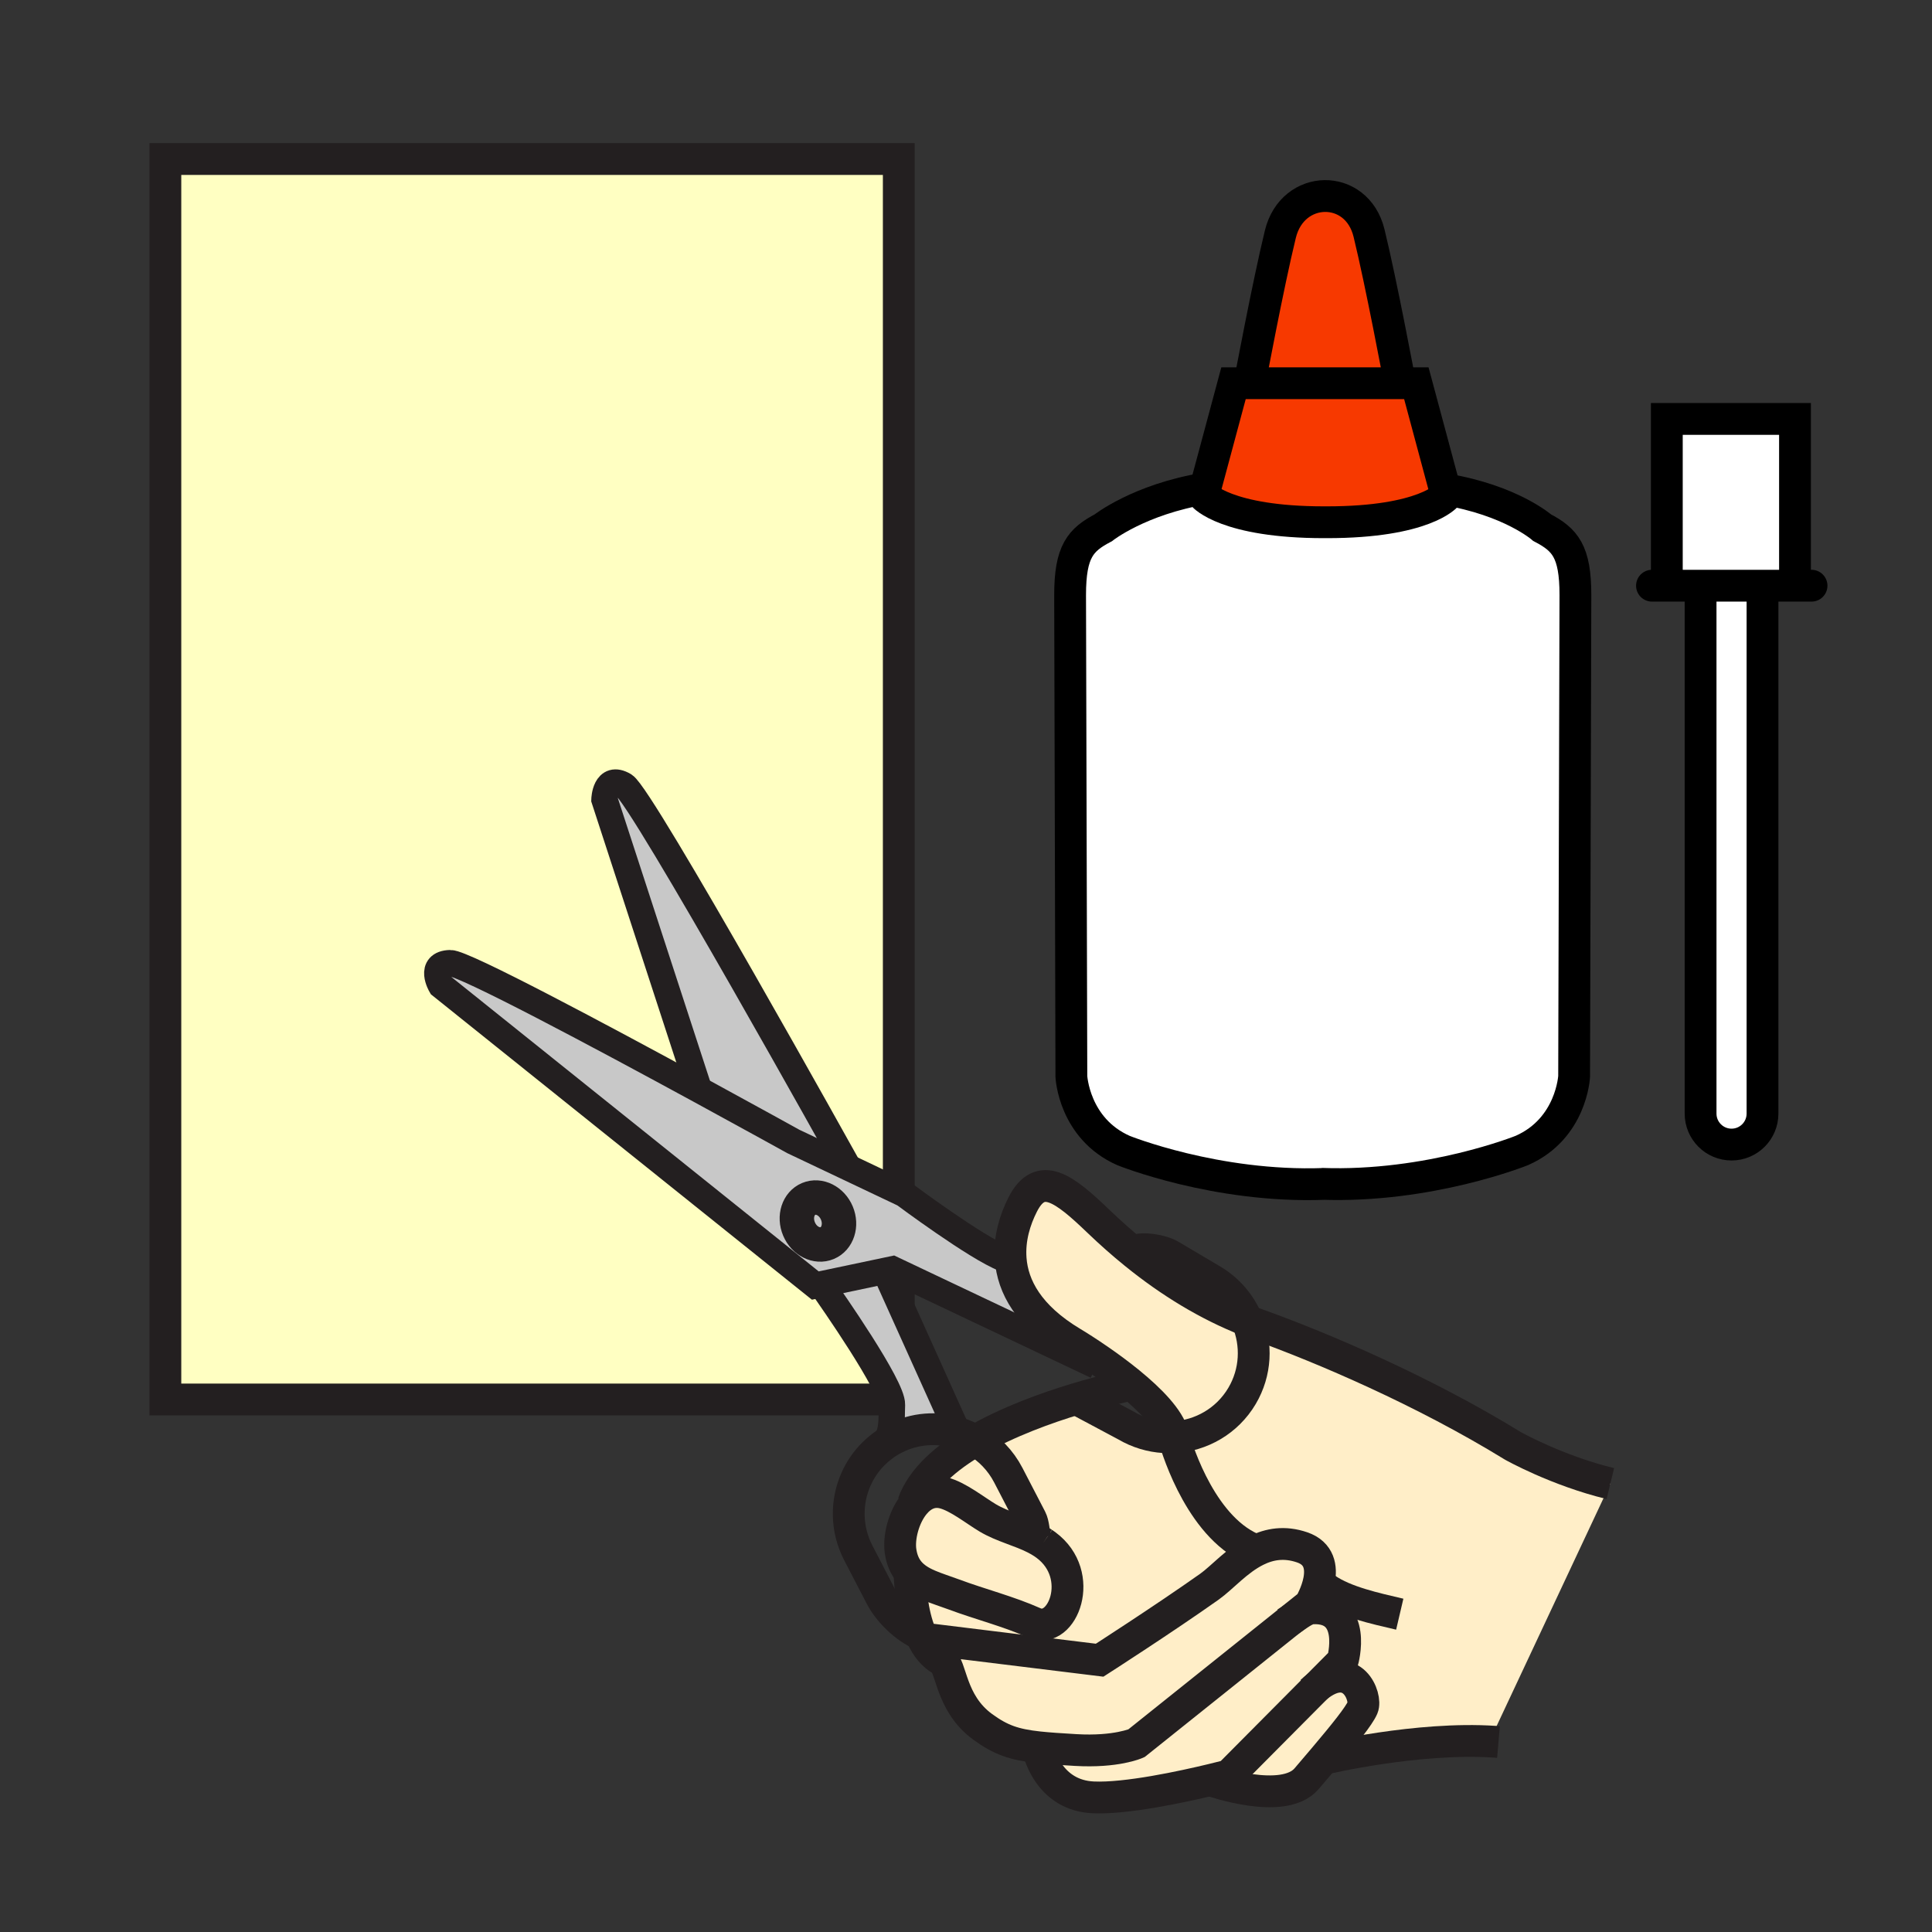 <?xml version="1.0" encoding="iso-8859-1"?>
<!-- Generator: Adobe Illustrator 12.0.1, SVG Export Plug-In . SVG Version: 6.00 Build 51448)  -->
<!DOCTYPE svg PUBLIC "-//W3C//DTD SVG 1.1//EN" "http://www.w3.org/Graphics/SVG/1.1/DTD/svg11.dtd">
<svg  version="1.1" id="Layer_1" xmlns="http://www.w3.org/2000/svg" xmlns:xlink="http://www.w3.org/1999/xlink" width="850.394" height="850.394"
	 viewBox="0 0 850.394 850.394" style="overflow:visible;enable-background:new 0 0 850.394 850.394;" xml:space="preserve">
<rect x="0" y="0" width="850.394" height="850.394" fill="#333333" stroke="none"/>
<rect style="fill:none;" width="850.394" height="850.394"/>
<g id="XMLID_30_">
	<g>
		<rect x="72.79" y="70" style="fill:#FFFFC2;" width="322.82" height="546"/>
	</g>
	<g>
		<rect x="72.79" y="70" style="fill:none;stroke:#231F20;stroke-width:14;" width="322.82" height="546"/>
	</g>
</g>
<g id="XMLID_8_">
	<g>
		<path style="fill:#C8C8C8;" d="M471.911,590.937c2.334,1.397,6.865,4.23,12.177,7.922l-1.519,2.344l-89.702-42.518l-2.681,0.565
			l-28.769,6.065l-2.549,0.534L194.111,433.792c0,0-5.67-9.6,4.034-9.853c5.818-0.154,66.882,32.501,109.554,55.723
			c23.525,12.813,41.467,22.754,41.467,22.754l24.268,11.513l24.55,11.653c0,0,31.932,23.815,44.015,28.414l2.853,0.133
			C445.765,566.221,452.683,579.417,471.911,590.937z M364.1,547.165c4.597-1.921,6.509-7.853,4.257-13.219
			c-2.251-5.365-7.807-8.152-12.404-6.231c-4.6,1.929-6.513,7.841-4.257,13.218C353.94,546.296,359.489,549.098,364.1,547.165z"/>
		<path style="fill:#FFEEC8;" d="M471.911,590.937c-19.229-11.52-26.146-24.716-27.06-36.808c-0.68-8.961,1.942-17.31,5.292-23.92
			c7.734-15.225,18.283-7.096,33.293,7.315c5.271,5.058,10.65,9.828,16.147,14.271c15.5,12.557,31.911,22.567,49.369,29.457
			c4.356,10.45,3.922,22.728-2.259,33.184c-6.57,11.098-18.038,17.52-30.065,18.162c-0.188-0.661-0.28-1.027-0.28-1.027
			c-1.807-7.078-10.147-15.538-19.262-22.981c-4.371-3.567-8.916-6.904-12.999-9.73
			C478.776,595.167,474.245,592.334,471.911,590.937z"/>
		<path style="fill:#FFEEC8;" d="M708.822,653.015L657.67,762.047l0.298,4.606c-34.022-2.284-74.981,7.444-74.981,7.444
			l-0.209-0.183c8.872-10.492,15.413-18.602,17.004-22.323c1.924-4.497-4.499-21.598-20.118-9.127l11.325-11.402
			c0,0,6.788-24.095-13.391-23.131c-2.918,0.137-6.487,3.052-9.621,5.182l8.592-6.872c0,0,11.966-19.892-3.43-25.161
			c-7.784-2.654-14.388-1.453-20.11,1.383c-23.625-8.616-34.558-43.423-36.399-49.865c12.027-0.643,23.495-7.064,30.065-18.162
			c6.181-10.456,6.615-22.733,2.259-33.184c1.589,0.645,3.193,1.251,4.805,1.823c28.303,10.149,72.823,29.146,112.18,53.352
			C665.938,636.427,685.282,647.311,708.822,653.015z"/>
		<path style="fill:#FFEEC8;" d="M599.781,751.592c-1.591,3.722-8.132,11.831-17.004,22.323c-2.409,2.847-4.983,5.865-7.685,9.026
			c-10.202,11.933-41.676,0.851-41.676,0.851l-0.104-0.443c4.692-1.128,7.633-1.915,7.633-1.915l38.717-38.969
			C595.282,729.994,601.705,747.095,599.781,751.592z"/>
		<path style="fill:#FFEEC8;" d="M579.663,742.465l-38.717,38.969c0,0-2.94,0.787-7.633,1.915
			c-12.518,3.013-37.476,8.449-52.112,7.79c-19.088-0.861-23.723-18.921-24.148-20.771l0.134-1.271
			c4.438,0.478,9.687,0.814,16.235,1.199c17.926,1.056,26.788-2.977,26.788-2.977l67.742-54.189l0.024-0.017
			c3.134-2.13,6.703-5.045,9.621-5.182c20.179-0.964,13.391,23.131,13.391,23.131L579.663,742.465z"/>
		<path style="fill:#FFEEC8;" d="M553.028,682.463c5.723-2.836,12.326-4.037,20.11-1.383c15.396,5.27,3.43,25.161,3.43,25.161
			l-8.592,6.872l-0.024,0.017l-67.742,54.189c0,0-8.862,4.032-26.788,2.977c-6.549-0.385-11.798-0.722-16.235-1.199
			c-10.771-1.165-16.724-3.213-24.675-9.024c-14.469-10.584-13.576-27.008-17.942-29.354c-3.925-2.114-6.728-5.797-8.758-10.144
			l2.609,0.894l75.596,9.291c0,0,28.322-18.188,48.349-32.374C537.947,694.43,544.52,686.66,553.028,682.463z"/>
		<path style="fill:#FFEEC8;" d="M405.273,719.353c-4.016-9.496-4.617-21.596-5.052-27.474c4.46,5.297,11.949,7.08,19.572,9.917
			c11.697,4.365,24.038,7.45,35.448,12.53c12.341,5.49,23.034-21.027,5.136-34.277c-0.403-0.295-0.811-0.583-1.221-0.862
			c-1.135-0.752-2.313-1.424-3.522-2.046c-0.555-2.541-0.701-6.402-1.836-8.593l-9.974-19.223
			c-3.425-6.604-8.534-11.763-14.52-15.218c14.271-8.272,31.183-14.37,44.401-18.359l21.859,11.665
			c1.32,0.779,2.67,1.473,4.042,2.075c5.492,2.416,11.319,3.414,17.022,3.109c1.842,6.442,12.774,41.249,36.399,49.865
			c-8.509,4.197-15.081,11.967-20.663,15.923c-20.026,14.187-48.349,32.374-48.349,32.374l-75.596-9.291l-2.609-0.894
			C405.625,720.177,405.445,719.763,405.273,719.353z"/>
		<path style="fill:#FFEEC8;" d="M400.221,691.879c-1.914-2.271-3.262-5.187-3.833-9.109c-0.871-5.997,1.349-14.994,5.985-20.686
			c3.222-3.954,7.604-6.313,12.94-4.979c6.338,1.603,13.788,7.627,19.444,11.009c6.533,3.895,14.169,5.589,20.876,9.026
			c1.21,0.622,2.388,1.294,3.522,2.046c0.41,0.279,0.817,0.567,1.221,0.862c17.898,13.25,7.205,39.768-5.136,34.277
			c-11.41-5.08-23.751-8.165-35.448-12.53C412.17,698.959,404.681,697.176,400.221,691.879z"/>
		<path style="fill:#FFEEC8;" d="M453.797,668.548c1.135,2.19,1.281,6.052,1.836,8.593c-6.707-3.438-14.343-5.132-20.876-9.026
			c-5.656-3.382-13.106-9.406-19.444-11.009c-5.336-1.334-9.718,1.024-12.94,4.979l-0.44-0.356
			c3.947-11.013,14.593-20.191,27.371-27.62c5.985,3.455,11.095,8.613,14.52,15.218L453.797,668.548z"/>
		<path style="fill:#C8C8C8;" d="M421.716,630.78l-0.003,0.008c-9.019-2.827-19.1-2.232-28.133,2.457
			c-1.944,1.008-3.766,2.169-5.455,3.461c5.082-5.451,4.187-10.98,4.488-18.37c0.312-8.009-26.613-46.521-31.196-53.021
			l28.769-6.065l0.633,2.982L421.716,630.78z"/>
		<path style="fill:#C8C8C8;" d="M368.357,533.946c2.251,5.366,0.339,11.298-4.257,13.219c-4.611,1.933-10.16-0.869-12.404-6.232
			c-2.256-5.377-0.343-11.289,4.257-13.218C360.55,525.794,366.106,528.581,368.357,533.946z"/>
		<path style="fill:#C8C8C8;" d="M373.435,513.929l-24.268-11.513c0,0-17.942-9.941-41.467-22.754l-41.645-127.75
			c0,0,0.328-11.149,8.669-6.206C282.489,350.314,373.435,513.929,373.435,513.929z"/>
	</g>
	<g>
		<path style="fill:none;stroke:#231F20;stroke-width:14;" d="M583.68,699.322c8.386,5.768,21.317,8.578,32.441,11.183"/>
		<path style="fill:none;stroke:#231F20;stroke-width:14;" d="M708.822,653.015c-23.54-5.704-42.885-16.588-42.885-16.588
			c-39.356-24.205-83.877-43.202-112.18-53.352c-1.611-0.572-3.216-1.179-4.805-1.823c-17.458-6.89-33.869-16.9-49.369-29.457
			c-5.497-4.442-10.876-9.213-16.147-14.271c-15.01-14.411-25.559-22.54-33.293-7.315c-3.35,6.61-5.972,14.959-5.292,23.92
			c0.913,12.092,7.831,25.288,27.06,36.808c2.334,1.397,6.865,4.23,12.177,7.922c4.083,2.826,8.628,6.163,12.999,9.73
			c9.114,7.443,17.455,15.903,19.262,22.981c0,0,0.092,0.366,0.28,1.027c1.842,6.442,12.774,41.249,36.399,49.865
			c0.224,0.09,0.449,0.171,0.68,0.245"/>
		<path style="fill:none;stroke:#231F20;stroke-width:14;" d="M459.155,679.187c-1.135-0.752-2.313-1.424-3.522-2.046
			c-6.707-3.438-14.343-5.132-20.876-9.026c-5.656-3.382-13.106-9.406-19.444-11.009c-5.336-1.334-9.718,1.024-12.94,4.979
			c-4.636,5.691-6.856,14.688-5.985,20.686c0.572,3.923,1.92,6.839,3.833,9.109c4.46,5.297,11.949,7.08,19.572,9.917
			c11.697,4.365,24.038,7.45,35.448,12.53c12.341,5.49,23.034-21.027,5.136-34.277C459.973,679.754,459.565,679.466,459.155,679.187
			"/>
		<path style="fill:none;stroke:#231F20;stroke-width:14;" d="M567.952,713.13c-0.879,0.6-1.72,1.134-2.508,1.528"/>
		<path style="fill:none;stroke:#231F20;stroke-width:14;" d="M457.02,770.217c0,0,0.014,0.051,0.033,0.15
			c0.426,1.851,5.061,19.91,24.148,20.771c14.637,0.659,39.595-4.777,52.112-7.79c4.692-1.128,7.633-1.915,7.633-1.915
			l38.717-38.969l11.325-11.402c0,0,6.788-24.095-13.391-23.131c-2.918,0.137-6.487,3.052-9.621,5.182"/>
		<path style="fill:none;stroke:#231F20;stroke-width:14;" d="M408.42,721.469l75.596,9.291c0,0,28.322-18.188,48.349-32.374
			c5.582-3.956,12.154-11.726,20.663-15.923c5.723-2.836,12.326-4.037,20.11-1.383c15.396,5.27,3.43,25.161,3.43,25.161
			l-8.592,6.872l-0.024,0.017l-67.742,54.189c0,0-8.862,4.032-26.788,2.977c-6.549-0.385-11.798-0.722-16.235-1.199
			c-10.771-1.165-16.724-3.213-24.675-9.024c-14.469-10.584-13.576-27.008-17.942-29.354c-3.925-2.114-6.728-5.797-8.758-10.144
			c-0.187-0.398-0.366-0.813-0.539-1.223c-4.016-9.496-4.617-21.596-5.052-27.474c-0.064-0.924-0.135-1.688-0.205-2.27"/>
		<path style="fill:none;stroke:#231F20;stroke-width:14;" d="M533.417,783.792c0,0,31.474,11.082,41.676-0.851
			c2.701-3.161,5.275-6.18,7.685-9.026c8.872-10.492,15.413-18.602,17.004-22.323c1.924-4.497-4.499-21.598-20.118-9.127
			c-0.788,0.621-1.592,1.316-2.424,2.1"/>
		<path style="fill:none;stroke:#231F20;stroke-width:14;" d="M582.986,774.098c0,0,40.959-9.729,74.981-7.444
			c0.538,0.029,1.082,0.068,1.613,0.113"/>
		<path style="fill:none;stroke:#231F20;stroke-width:14;" d="M495.962,609.957c0,0-9.371,1.9-22.257,5.791
			c-13.219,3.989-30.131,10.087-44.401,18.359c-12.778,7.429-23.424,16.607-27.371,27.62"/>
		<path style="fill:none;stroke:#231F20;stroke-width:11.587;" d="M441.999,553.996c-12.083-4.599-44.015-28.414-44.015-28.414
			l-24.55-11.653l-24.268-11.513c0,0-17.942-9.941-41.467-22.754c-42.672-23.222-103.736-55.877-109.554-55.723
			c-9.705,0.253-4.034,9.853-4.034,9.853L358.868,565.85l2.549-0.534l28.769-6.065l2.681-0.565l89.702,42.518"/>
		<path style="fill:none;stroke:#231F20;stroke-width:15.158;" d="M355.953,527.715c4.597-1.921,10.153,0.866,12.404,6.231
			c2.251,5.366,0.339,11.298-4.257,13.219c-4.611,1.933-10.16-0.869-12.404-6.232C349.44,535.556,351.353,529.644,355.953,527.715z"
			/>
		<path style="fill:none;stroke:#231F20;stroke-width:14;" d="M500.114,550.301c0.267-0.072,0.541-0.142,0.828-0.196
			c4.757-0.928,11.701,1.022,13.805,2.265l18.656,11.033c7.265,4.288,12.548,10.635,15.55,17.85
			c4.356,10.45,3.922,22.728-2.259,33.184c-6.57,11.098-18.038,17.52-30.065,18.162c-5.703,0.305-11.53-0.693-17.022-3.109
			c-1.372-0.603-2.722-1.296-4.042-2.075l-21.859-11.665l-0.609-0.321"/>
		<path style="fill:none;stroke:#231F20;stroke-width:11.587;" d="M373.435,513.929c0,0-90.946-163.614-98.711-168.222
			c-8.341-4.943-8.669,6.206-8.669,6.206l41.645,127.75l0.629,1.922"/>
		<line style="fill:none;stroke:#231F20;stroke-width:11.587;" x1="390.819" y1="562.232" x2="421.716" y2="630.78"/>
		<path style="fill:none;stroke:#231F20;stroke-width:11.587;" d="M388.125,636.706c5.082-5.451,4.187-10.98,4.488-18.37
			c0.312-8.009-26.613-46.521-31.196-53.021c-0.43-0.604-0.666-0.935-0.666-0.935"/>
		<path style="fill:none;stroke:#231F20;stroke-width:11.587;" d="M384.658,639.72c1.381-1.002,2.514-1.996,3.45-2.994"/>
		<path style="fill:none;stroke:#231F20;stroke-width:14;" d="M455.787,677.777c-0.058-0.197-0.105-0.417-0.154-0.637
			c-0.555-2.541-0.701-6.402-1.836-8.593l-9.974-19.223c-3.425-6.604-8.534-11.763-14.52-15.218c-2.4-1.39-4.949-2.501-7.591-3.319
			c-9.019-2.827-19.1-2.232-28.133,2.457c-1.944,1.008-3.766,2.169-5.455,3.461c-0.011,0.004-0.014,0.012-0.018,0.02
			c-1.222,0.927-2.376,1.93-3.45,2.994c-0.011,0.004-0.022,0.009-0.029,0.023c-3.368,3.32-6.021,7.217-7.883,11.452
			c-4.398,10.001-4.377,21.881,1.074,32.389l9.974,19.223c3.461,6.666,10.902,13.78,17.479,16.546
			c0.973,0.419,1.922,0.729,2.844,0.935"/>
	</g>
</g>
<g id="XMLID_2_">
	<g>
		<polygon style="fill:#FFFFFF;" points="790.092,256.285 790.092,257.802 775.788,257.802 748.532,257.802 733.674,257.802 
			733.674,256.285 733.674,184.398 790.092,184.398 		"/>
		<path style="fill:#FFFFFF;" d="M775.788,257.802v232.364c0,7.53-6.102,13.631-13.625,13.631c-3.759,0-7.171-1.523-9.639-3.991
			c-2.469-2.468-3.992-5.874-3.992-9.64V257.802H775.788z"/>
		<path style="fill:#FFFFFF;" d="M693.437,261.895l-0.566,211.896c0,0-1.089,22.892-22.937,32.575c0,0-40.722,16.464-88.332,14.707
			l1.247,0.044c-47.61,1.757-88.339-14.707-88.339-14.707c-21.847-9.684-22.93-32.575-22.93-32.575l-0.561-211.896
			c0-19.284,4.577-24.346,14.613-29.623c0,0,15.753-12.516,44.878-17.326l-0.838,3.123c0,0,10.011,11.761,53.088,11.761h1.31
			c43.076,0,52.627-11.761,52.627-11.761l-0.742-2.757c29.131,4.81,42.856,16.911,42.856,16.911
			C688.854,237.542,693.437,242.61,693.437,261.895z"/>
		<path style="fill:#F73900;" d="M635.955,215.355l0.742,2.757c0,0-9.551,11.761-52.627,11.761h-1.31
			c-43.077,0-53.088-11.761-53.088-11.761l0.838-3.123l12.434-46.307c0,0,2.147,0,7.229,0c6.126,0,16.526,0,32.588,0h4.57
			c14.33,0,23.27,0,28.666,0c5.659,0,7.423,0,7.423,0L635.955,215.355z"/>
		<path style="fill:#F73900;" d="M615.997,167.456v1.228c-5.396,0-14.336,0-28.666,0h-4.57c-16.062,0-26.462,0-32.588,0v-0.755
			c0,0,8.021-42.856,13.403-64.886c5.384-22.029,33.634-22.501,39.017-0.472C607.981,124.599,615.997,167.456,615.997,167.456z"/>
	</g>
	<g>
		<path style="fill:none;stroke:#000000;stroke-width:14;" d="M635.955,215.355c29.131,4.81,42.856,16.911,42.856,16.911
			c10.042,5.276,14.625,10.344,14.625,29.629l-0.566,211.896c0,0-1.089,22.892-22.937,32.575c0,0-40.722,16.464-88.332,14.707
			l1.247,0.044c-47.61,1.757-88.339-14.707-88.339-14.707c-21.847-9.684-22.93-32.575-22.93-32.575l-0.561-211.896
			c0-19.284,4.577-24.346,14.613-29.623c0,0,15.753-12.516,44.878-17.326"/>
		<path style="fill:none;stroke:#000000;stroke-width:14;" d="M530.511,214.99l-0.838,3.123c0,0,10.011,11.761,53.088,11.761h1.31
			c43.076,0,52.627-11.761,52.627-11.761l-0.742-2.757l-12.535-46.672c0,0-1.764,0-7.423,0c-5.396,0-14.336,0-28.666,0h-4.57
			c-16.062,0-26.462,0-32.588,0c-5.081,0-7.229,0-7.229,0L530.511,214.99z"/>
		<path style="fill:none;stroke:#000000;stroke-width:14;" d="M775.788,257.802v232.364c0,7.53-6.102,13.631-13.625,13.631
			c-3.759,0-7.171-1.523-9.639-3.991c-2.469-2.468-3.992-5.874-3.992-9.64V257.802"/>
		<path style="fill:none;stroke:#000000;stroke-width:14;" d="M615.997,167.456c0,0-8.016-42.857-13.404-64.886
			c-5.383-22.029-33.633-21.557-39.017,0.472c-5.383,22.03-13.403,64.886-13.403,64.886"/>
		<polyline style="fill:none;stroke:#000000;stroke-width:14;" points="733.674,256.285 733.674,184.398 790.092,184.398 
			790.092,256.285 		"/>
		<polyline style="fill:none;stroke:#000000;stroke-width:14;stroke-linecap:round;stroke-linejoin:round;" points="
			727.139,257.802 733.674,257.802 748.532,257.802 775.788,257.802 790.092,257.802 797.37,257.802 		"/>
	</g>
</g>
</svg>
